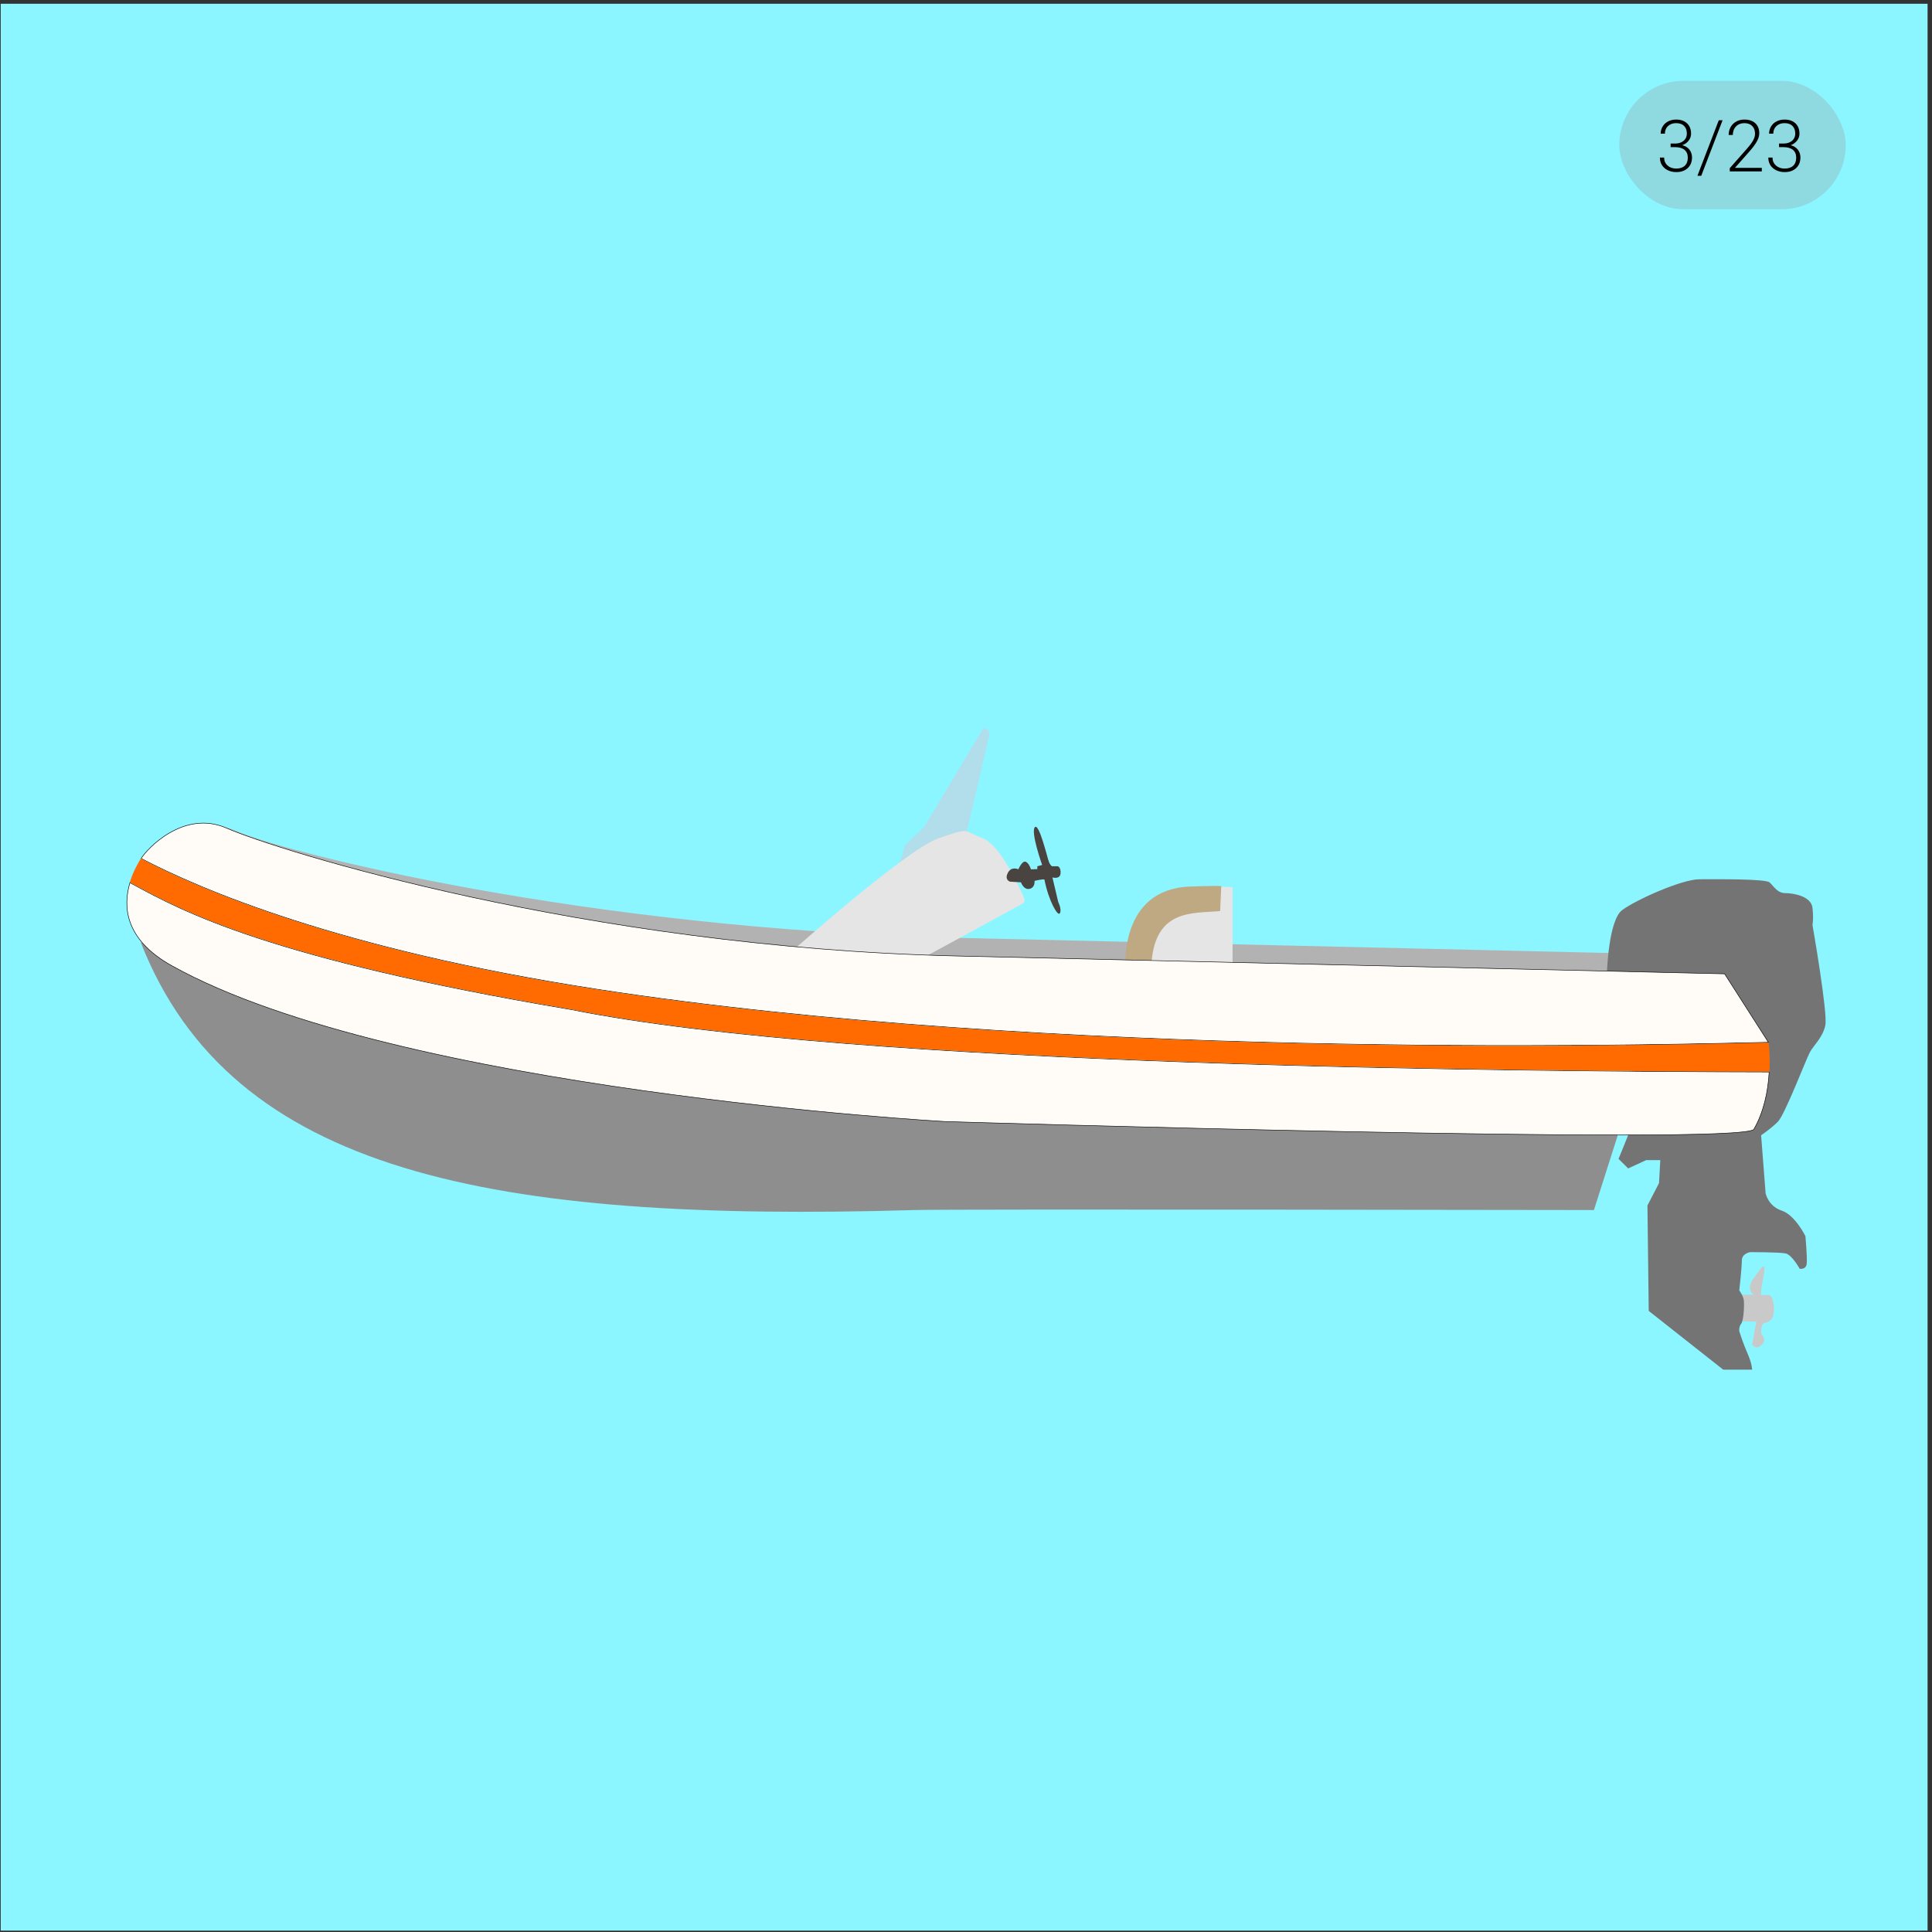 <svg width="376" height="376" viewBox="0 0 376 376" fill="none" xmlns="http://www.w3.org/2000/svg">
<rect x="0" y="0" width="376" height="376" fill="#333333" stroke="none"/>
<g clip-path="url(#clip0)">
<rect x="0.138" y="0.731" width="375" height="375" fill="#8BF6FF"/>
<g clip-path="url(#clip1)">
<path d="M344.214 199.423C343.778 195.202 342.666 191.521 341.368 189.475C338.368 184.75 335.618 185.994 335.618 185.994L185.884 182.512C113.892 180.772 55.589 165.986 45.649 161.624C37.154 157.896 29.907 165.844 28.902 167.59C40.002 173.416 65.608 181.271 115.829 189.04C210.999 203.761 336.089 199.502 344.214 199.423Z" fill="#B2B2B2"/>
<path d="M338.368 252.015C338.868 251.843 341.305 252.015 341.305 252.015C341.305 252.015 339.65 251.021 341.274 248.783C342.899 246.544 343.884 244.928 343.134 248.783C342.384 252.637 342.876 252.015 342.876 252.015L344.367 252.052C344.367 252.052 345.244 252.388 345.244 254.751C345.244 257.113 344.119 257.237 343.369 257.486C342.619 257.735 342.743 259.6 342.743 259.6C342.743 259.6 343.993 260.594 342.868 261.713C341.743 262.832 340.993 261.713 340.993 261.713L341.805 257.237L338.368 257.113V252.015Z" fill="#C9C9C9"/>
<path d="M312.747 189.133C312.747 189.133 313.059 179.125 315.683 177.136C318.308 175.146 327.338 171.121 330.713 171.121C334.087 171.121 343.563 171.006 344.395 171.735C345.226 172.465 345.86 173.821 347.484 173.821C349.109 173.821 352.488 174.437 352.738 176.675C352.988 178.913 352.74 180.011 352.74 180.011C352.74 180.011 355.741 197.185 355.241 199.547C354.741 201.91 352.992 203.401 352.242 204.769C351.492 206.137 347.367 216.953 345.993 218.321C344.618 219.688 342.743 220.943 342.743 220.943L343.618 232.246C343.618 232.246 344.118 234.733 346.743 235.603C349.367 236.473 351.367 240.576 351.367 240.576C351.367 240.576 351.742 244.679 351.617 245.923C351.492 247.166 350.242 246.917 350.242 246.917C350.242 246.917 348.742 244.182 347.492 243.933C346.243 243.685 340.618 243.685 340.618 243.685C340.618 243.685 338.993 243.933 338.993 245.301C338.993 246.669 338.493 251.145 338.493 251.145C338.493 251.145 339.243 252.139 339.368 253.01C339.493 253.88 339.368 256.988 338.868 257.61C338.368 258.232 338.493 259.102 338.493 259.102C338.493 259.102 339.243 261.464 340.118 263.454C340.993 265.443 340.993 266.562 340.993 266.562H335.369L320.87 255.123L320.62 234.608L322.87 230.257L323.12 225.781H320.37L316.871 227.397L314.996 225.532C314.996 225.532 319.245 215.337 319.12 214.466C318.995 213.596 312.747 189.133 312.747 189.133Z" fill="#747474"/>
<path d="M315.204 219.812L310.205 235.498C310.205 235.498 185.215 235.284 177.885 235.498C95.894 237.882 45.066 228.432 27.402 183.424C27.402 183.424 114.337 212.148 142.389 212.908" fill="#8E8E8E"/>
<path d="M183.949 218.271C183.948 218.271 183.948 218.271 183.947 218.273C183.947 218.271 183.947 218.271 183.947 218.271L183.943 218.271L183.929 218.27L183.871 218.267L183.641 218.253C183.437 218.241 183.135 218.223 182.738 218.198C181.946 218.148 180.777 218.072 179.274 217.967C176.269 217.756 171.926 217.428 166.579 216.958C155.883 216.018 141.167 214.51 125.084 212.241C92.915 207.703 55.288 200.119 33.424 187.94C28.725 185.322 26.364 182.367 25.343 179.52C24.331 176.698 24.634 173.976 25.292 171.785C25.497 171.896 25.704 172.008 25.915 172.123C35.56 177.363 52.608 186.625 111.216 196.487C139.036 202.077 185.88 205.087 231.488 206.712C277.062 208.336 321.406 208.577 344.31 208.624C344.098 212.539 343.212 216.502 341.325 219.788C341.302 219.824 341.245 219.867 341.143 219.913C341.042 219.958 340.904 220.002 340.729 220.044C340.379 220.13 339.888 220.208 339.265 220.279C338.018 220.422 336.248 220.537 334.027 220.627C329.587 220.807 323.353 220.888 315.927 220.894C301.075 220.905 281.46 220.618 261.908 220.229C242.355 219.841 222.865 219.351 208.263 218.959C200.962 218.762 194.883 218.59 190.629 218.468C188.502 218.406 186.832 218.357 185.693 218.323L184.393 218.284L184.059 218.274L183.975 218.272L183.954 218.271L183.949 218.271Z" fill="#FFFCF8" stroke="black" stroke-width="0.1"/>
<path d="M239.879 172.649C239.184 172.621 238.54 172.609 237.67 172.561C227.274 171.984 223.498 183.623 222.963 188.416L239.879 188.481V172.649Z" fill="#E5E5E5"/>
<path d="M237.462 177.305L237.67 172.561C237.67 172.561 239.182 172.254 231.546 172.543C217.756 173.063 219.047 188.401 219.047 188.401L224.049 188.42C224.422 176.628 232.254 177.837 237.462 177.305Z" fill="#BFA983"/>
<path d="M188.154 161.804C188.154 161.804 192.259 144.467 192.509 143.099C192.759 141.731 191.384 141.731 191.384 141.731L179.885 160.905L176.136 164.484L175.159 167.785L187.327 163.738L188.154 161.804Z" fill="#B2DDEA"/>
<path d="M153.721 185.497C153.721 185.497 176.385 165.272 182.718 163.117C189.051 160.962 187.218 161.625 191.217 163.117C194.52 164.349 198.109 172.011 199.257 174.641C199.499 175.196 199.399 175.655 198.976 175.886C195.03 178.041 174.672 189.159 174.22 189.309C173.719 189.476 153.721 185.497 153.721 185.497Z" fill="#E5E5E5"/>
<path d="M196.571 171.587C196.571 171.587 195.446 171.261 196.133 169.893C196.821 168.525 198.195 169.178 198.195 169.178C198.195 169.178 198.945 167.406 199.633 167.717C200.32 168.027 200.636 169.188 200.636 169.188L201.883 169.146V168.587L202.82 168.339C202.82 168.339 200.57 161.998 201.383 161.003C202.195 160.008 203.82 166.909 204.132 167.717C204.445 168.525 204.757 168.587 204.757 168.587H205.882C205.882 168.587 206.52 168.836 206.395 170.017C206.27 171.198 204.82 170.763 204.82 170.763L205.945 175.526C205.945 175.526 206.672 176.98 206.277 177.726C205.882 178.472 204.094 175.351 203.266 171.196C203.216 170.992 201.341 171.427 201.341 171.427C201.341 171.427 201.504 172.736 200.359 172.984C199.214 173.233 198.695 171.712 198.695 171.712L196.571 171.587Z" fill="#49443F"/>
<path d="M344.159 202.855C343.536 202.862 342.308 202.89 340.529 202.931C317.677 203.462 203.936 206.1 115.837 192.472C65.691 184.715 38.596 172.904 27.472 167.073C28.013 166.172 30.05 163.807 32.992 162.1C35.983 160.366 39.901 159.317 44.129 161.173C54.075 165.538 113.885 184.303 185.883 186.044L335.618 189.525L335.629 189.525L335.639 189.521L344.159 202.855Z" fill="#FFFCF8" stroke="black" stroke-width="0.1"/>
<path d="M344.214 202.904C336.09 202.984 211 207.242 115.829 192.521C65.609 184.753 38.503 172.918 27.402 167.093C27.402 167.093 27.401 167.095 27.401 167.095C27.058 167.693 25.967 169.402 25.263 171.712C34.791 176.875 51.227 186.342 111.226 196.438C166.857 207.615 298.588 208.481 344.363 208.574C344.464 206.642 344.402 204.723 344.214 202.904Z" fill="#FF6B00"/>
</g>
<rect x="315.138" y="15.731" width="44.075" height="25" rx="12.5" fill="#969696" fill-opacity="0.3"/>
<path d="M325.131 27.936H325.979C326.448 27.936 326.859 27.855 327.209 27.69C327.56 27.522 327.827 27.294 328.009 27.007C328.196 26.715 328.29 26.38 328.29 26.002C328.29 25.364 328.11 24.865 327.75 24.505C327.389 24.145 326.872 23.965 326.198 23.965C325.56 23.965 325.036 24.154 324.625 24.532C324.22 24.906 324.017 25.4 324.017 26.016H323.197C323.197 25.501 323.327 25.031 323.586 24.607C323.846 24.179 324.206 23.849 324.667 23.616C325.127 23.384 325.637 23.268 326.198 23.268C327.1 23.268 327.811 23.514 328.331 24.006C328.85 24.498 329.11 25.172 329.11 26.029C329.11 26.508 328.957 26.95 328.652 27.355C328.351 27.756 327.936 28.057 327.408 28.258C328.028 28.431 328.497 28.73 328.816 29.153C329.135 29.573 329.294 30.074 329.294 30.657C329.294 31.509 329.016 32.195 328.46 32.715C327.904 33.234 327.162 33.494 326.232 33.494C325.639 33.494 325.095 33.376 324.598 33.139C324.106 32.902 323.723 32.571 323.45 32.148C323.181 31.719 323.046 31.222 323.046 30.657H323.867C323.867 31.291 324.088 31.808 324.53 32.209C324.972 32.605 325.539 32.804 326.232 32.804C326.938 32.804 327.487 32.624 327.879 32.264C328.276 31.899 328.474 31.373 328.474 30.685C328.474 30.019 328.26 29.511 327.832 29.16C327.408 28.809 326.781 28.634 325.952 28.634H325.131V27.936ZM331.092 34.212H330.347L334.503 23.404H335.242L331.092 34.212ZM342.877 33.357H336.643V32.728L340.054 28.859C340.619 28.208 341.011 27.67 341.23 27.246C341.449 26.822 341.558 26.41 341.558 26.009C341.558 25.38 341.374 24.883 341.004 24.519C340.635 24.149 340.127 23.965 339.48 23.965C338.81 23.965 338.268 24.179 337.853 24.607C337.443 25.036 337.238 25.592 337.238 26.275H336.424C336.424 25.715 336.55 25.204 336.8 24.744C337.056 24.284 337.416 23.924 337.88 23.664C338.35 23.4 338.883 23.268 339.48 23.268C340.391 23.268 341.102 23.507 341.613 23.985C342.128 24.464 342.385 25.116 342.385 25.94C342.385 26.405 342.239 26.913 341.948 27.465C341.661 28.016 341.153 28.704 340.423 29.529L337.648 32.667H342.877V33.357ZM346.227 27.936H347.075C347.544 27.936 347.954 27.855 348.305 27.69C348.656 27.522 348.923 27.294 349.105 27.007C349.292 26.715 349.385 26.38 349.385 26.002C349.385 25.364 349.205 24.865 348.845 24.505C348.485 24.145 347.968 23.965 347.293 23.965C346.655 23.965 346.131 24.154 345.721 24.532C345.316 24.906 345.113 25.4 345.113 26.016H344.292C344.292 25.501 344.422 25.031 344.682 24.607C344.942 24.179 345.302 23.849 345.762 23.616C346.222 23.384 346.733 23.268 347.293 23.268C348.196 23.268 348.907 23.514 349.426 24.006C349.946 24.498 350.206 25.172 350.206 26.029C350.206 26.508 350.053 26.95 349.748 27.355C349.447 27.756 349.032 28.057 348.503 28.258C349.123 28.431 349.593 28.73 349.912 29.153C350.231 29.573 350.39 30.074 350.39 30.657C350.39 31.509 350.112 32.195 349.556 32.715C349 33.234 348.257 33.494 347.328 33.494C346.735 33.494 346.191 33.376 345.694 33.139C345.202 32.902 344.819 32.571 344.545 32.148C344.277 31.719 344.142 31.222 344.142 30.657H344.962C344.962 31.291 345.183 31.808 345.625 32.209C346.068 32.605 346.635 32.804 347.328 32.804C348.034 32.804 348.583 32.624 348.975 32.264C349.372 31.899 349.57 31.373 349.57 30.685C349.57 30.019 349.356 29.511 348.927 29.16C348.503 28.809 347.877 28.634 347.047 28.634H346.227V27.936Z" fill="black"/>
</g>
<defs>
<clipPath id="clip0">
<rect width="375" height="375" fill="white" transform="translate(0.138 0.731)"/>
</clipPath>
<clipPath id="clip1">
<rect width="331" height="125" fill="white" transform="translate(24.638 141.731)"/>
</clipPath>
</defs>
</svg>
